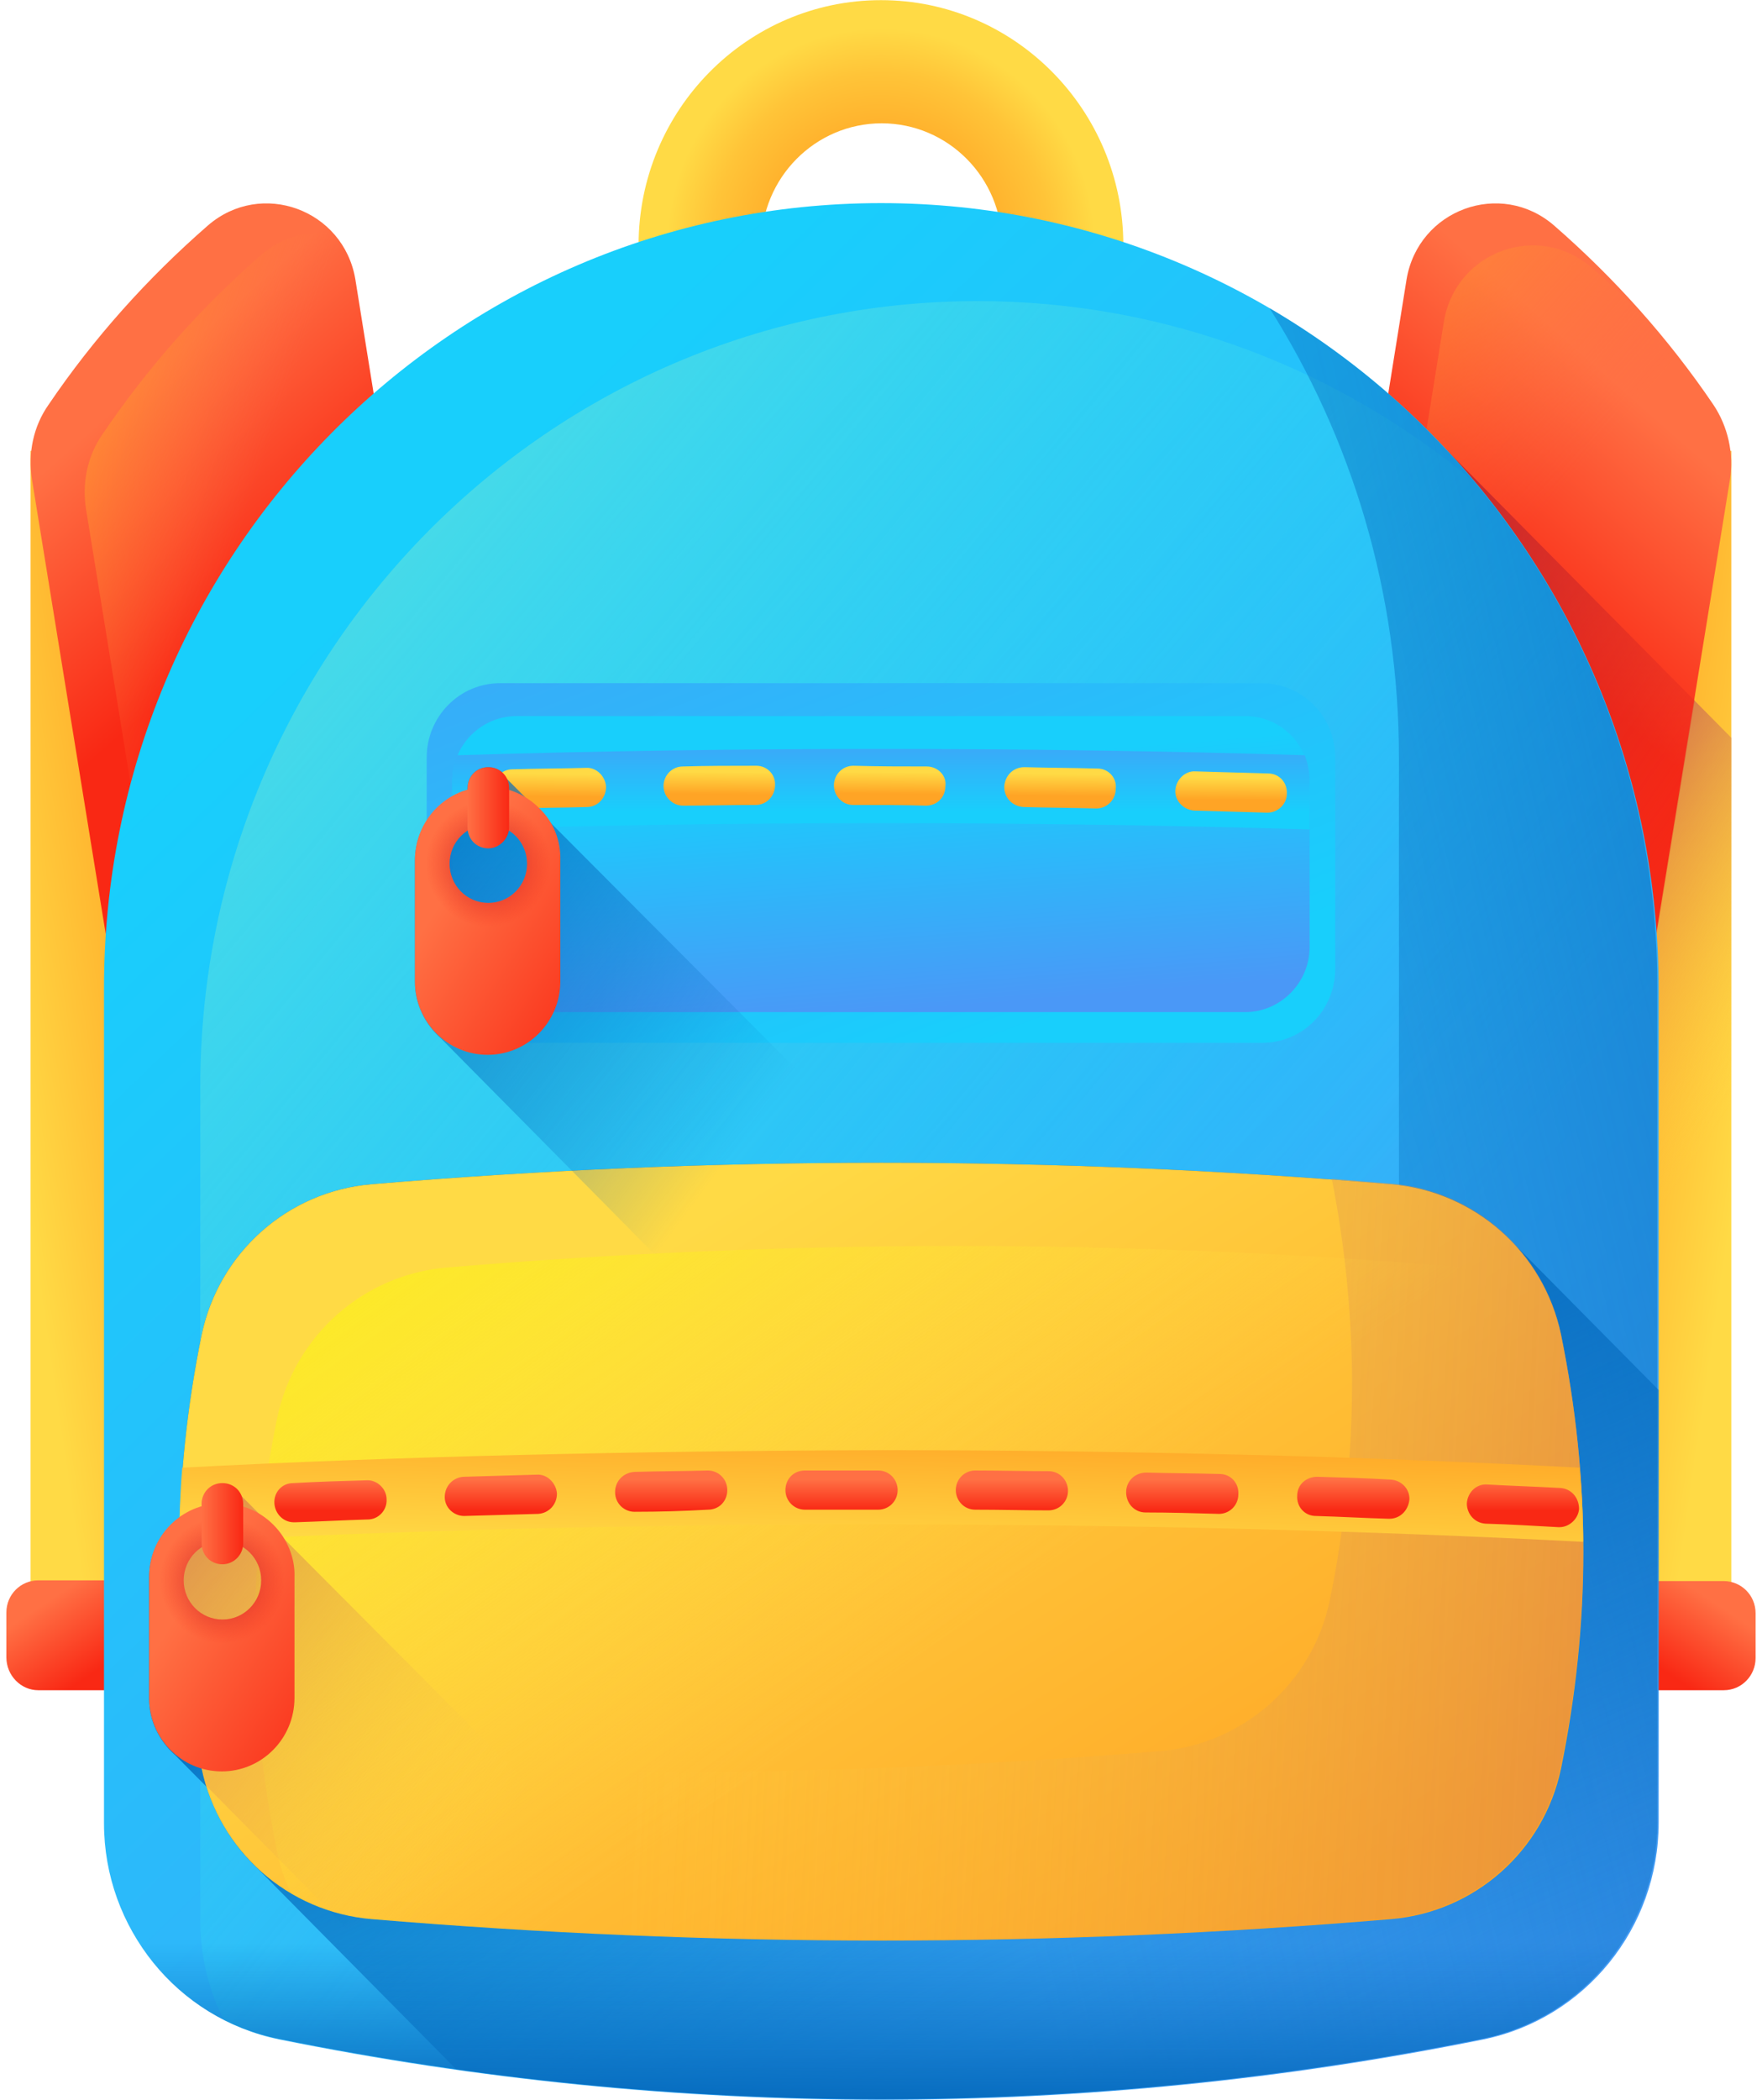 <svg width="47" height="56" viewBox="0 0 47 56" fill="none" xmlns="http://www.w3.org/2000/svg">
<path d="M0.815 12.024H3.679V43.677H0.815V12.024Z" fill="url(#paint0_linear_1_564)"/>
<path d="M3.68 45.077H1.02C0.558 45.077 0.17 44.685 0.17 44.2V43.005C0.17 42.52 0.558 42.147 1.02 42.147H3.68V45.077Z" fill="url(#paint1_linear_1_564)"/>
<path d="M12.379 25.536H2.922L0.853 12.789C0.742 12.08 0.89 11.37 1.296 10.792C2.497 9.019 3.938 7.414 5.545 6.014C6.967 4.782 9.165 5.585 9.479 7.451L12.379 25.536Z" fill="url(#paint2_linear_1_564)"/>
<path d="M12.38 25.536L9.461 7.451C9.387 6.985 9.184 6.555 8.889 6.238C8.242 6.145 7.54 6.294 6.968 6.798C5.361 8.198 3.938 9.803 2.738 11.576C2.331 12.154 2.184 12.882 2.294 13.573L4.234 25.536H12.38Z" fill="url(#paint3_linear_1_564)"/>
<path d="M43.319 12.024H46.182V43.677H43.319V12.024Z" fill="url(#paint4_linear_1_564)"/>
<path d="M43.319 16.783V43.677H46.182V19.676L43.319 16.783Z" fill="url(#paint5_linear_1_564)"/>
<path d="M43.319 45.077H45.979C46.459 45.077 46.829 44.685 46.829 44.218V43.024C46.829 42.539 46.441 42.166 45.979 42.166H43.319V45.077Z" fill="url(#paint6_linear_1_564)"/>
<path d="M34.619 25.536H44.077L46.145 12.789C46.256 12.098 46.09 11.37 45.702 10.792C44.501 9.019 43.061 7.414 41.454 6.014C40.031 4.782 37.833 5.585 37.519 7.451L34.619 25.536Z" fill="url(#paint7_linear_1_564)"/>
<path d="M44.076 25.536L46.145 12.789C46.256 12.098 46.089 11.371 45.701 10.792C45.221 10.083 44.685 9.392 44.131 8.739C43.596 8.179 43.041 7.638 42.45 7.134C41.028 5.902 38.83 6.705 38.516 8.571L35.782 25.536H44.076Z" fill="url(#paint8_linear_1_564)"/>
<path d="M38.572 25.536H44.095L45.203 18.687L38.572 11.986V25.536Z" fill="url(#paint9_linear_1_564)"/>
<path d="M29.964 13.069H17.034V6.537C17.034 2.935 19.934 0.004 23.499 0.004C27.064 0.004 29.964 2.935 29.964 6.537V13.069ZM20.285 9.784H26.732V6.537C26.732 4.745 25.291 3.289 23.518 3.289C21.744 3.289 20.304 4.745 20.304 6.537L20.285 9.784Z" fill="url(#paint10_radial_1_564)"/>
<path d="M39.57 54.39C28.967 56.536 18.05 56.536 7.448 54.39C4.732 53.83 2.774 51.422 2.774 48.623V26.376C2.756 14.805 12.047 5.417 23.5 5.417C34.952 5.417 44.243 14.805 44.243 26.376V48.604C44.243 51.422 42.285 53.83 39.57 54.39Z" fill="url(#paint11_linear_1_564)"/>
<path d="M26.085 8.03C14.633 8.03 5.342 17.418 5.342 28.989V51.217C5.342 52.169 5.563 53.065 5.97 53.868C6.432 54.092 6.912 54.278 7.448 54.371C18.05 56.518 28.967 56.518 39.569 54.371C42.285 53.812 44.243 51.404 44.243 48.605V26.376C44.243 21.262 42.414 16.559 39.403 12.92C35.801 9.877 31.146 8.03 26.085 8.03Z" fill="url(#paint12_linear_1_564)"/>
<path d="M33.862 8.216C36.06 11.688 37.316 15.794 37.316 20.217V43.882C37.316 46.869 35.229 49.444 32.329 50.023C22.724 51.964 12.878 52.262 3.199 50.9C3.938 52.654 5.49 53.98 7.411 54.371C18.013 56.518 28.93 56.518 39.533 54.371C42.248 53.812 44.206 51.404 44.206 48.604V26.376C44.243 18.631 40.068 11.856 33.862 8.216Z" fill="url(#paint13_linear_1_564)"/>
<path d="M39.57 54.39C42.285 53.83 44.243 51.423 44.243 48.623V37.07L40.401 33.188C39.57 32.274 38.406 31.677 37.113 31.583C28.043 30.818 18.974 30.818 9.904 31.583C7.688 31.77 5.841 33.394 5.379 35.596C4.585 39.478 4.585 43.285 5.379 47.167C5.601 48.212 6.136 49.146 6.875 49.836L12.176 55.193C21.264 56.48 30.537 56.219 39.57 54.39Z" fill="url(#paint14_linear_1_564)"/>
<path d="M2.756 47.261V48.604C2.756 51.404 4.714 53.83 7.429 54.371C18.032 56.518 28.948 56.518 39.551 54.371C42.266 53.811 44.224 51.404 44.224 48.604V47.261H2.756Z" fill="url(#paint15_linear_1_564)"/>
<path d="M6.414 39.87C6.321 39.683 6.137 39.571 5.934 39.571C5.62 39.571 5.379 39.814 5.379 40.131V40.187C4.567 40.43 3.976 41.176 3.976 42.072V45.301C3.976 45.898 4.253 46.44 4.678 46.813L13.101 55.323C15.373 55.622 17.645 55.809 19.935 55.921V54.26C19.935 53.718 19.713 53.233 19.362 52.86L6.414 39.87Z" fill="url(#paint16_linear_1_564)"/>
<path d="M37.113 51.18C28.043 51.945 18.974 51.945 9.904 51.18C7.688 50.993 5.841 49.37 5.379 47.167C4.585 43.285 4.585 39.478 5.379 35.596C5.841 33.394 7.688 31.77 9.904 31.583C18.974 30.818 28.043 30.818 37.113 31.583C39.33 31.77 41.177 33.394 41.639 35.596C42.433 39.478 42.433 43.285 41.639 47.167C41.177 49.37 39.33 50.993 37.113 51.18Z" fill="url(#paint17_linear_1_564)"/>
<path d="M41.638 35.577C41.176 33.375 39.329 31.751 37.113 31.564C36.577 31.527 36.06 31.471 35.524 31.434C36.263 35.204 36.244 38.918 35.469 42.688C35.007 44.89 33.16 46.514 30.943 46.701C22.391 47.41 13.857 47.447 5.305 46.831C5.323 46.943 5.342 47.037 5.36 47.149C5.822 49.351 7.669 50.975 9.886 51.161C18.955 51.926 28.025 51.926 37.094 51.161C39.311 50.975 41.158 49.351 41.62 47.149C42.432 43.285 42.432 39.478 41.638 35.577Z" fill="url(#paint18_linear_1_564)"/>
<path d="M37.113 51.18C39.33 50.993 41.177 49.37 41.639 47.167C42.433 43.285 42.433 39.478 41.639 35.596C41.565 35.204 41.435 34.849 41.269 34.495C40.623 34.121 39.902 33.879 39.127 33.804C30.057 33.039 20.988 33.039 11.918 33.804C9.702 33.991 7.854 35.614 7.393 37.817C6.598 41.699 6.598 45.506 7.393 49.388C7.466 49.78 7.596 50.135 7.762 50.489C8.409 50.863 9.129 51.105 9.905 51.18C18.974 51.945 28.044 51.945 37.113 51.18Z" fill="url(#paint19_linear_1_564)"/>
<path d="M4.862 39.142C4.806 39.795 4.788 40.467 4.77 41.12C10.44 40.822 16.905 40.654 23.5 40.654C30.094 40.654 36.559 40.822 42.23 41.12C42.23 40.467 42.193 39.795 42.137 39.142C36.485 38.843 30.057 38.675 23.5 38.675C16.942 38.694 10.514 38.843 4.862 39.142Z" fill="url(#paint20_linear_1_564)"/>
<path d="M41.602 40.728C41.584 40.728 41.584 40.728 41.566 40.728C40.919 40.691 40.273 40.654 39.626 40.635C39.331 40.616 39.127 40.374 39.127 40.094C39.146 39.795 39.386 39.571 39.663 39.59C40.328 39.627 40.974 39.646 41.621 39.683C41.916 39.702 42.12 39.944 42.12 40.243C42.101 40.504 41.861 40.728 41.602 40.728ZM7.837 40.598C7.56 40.598 7.338 40.374 7.319 40.094C7.301 39.795 7.523 39.553 7.818 39.553C8.465 39.515 9.111 39.496 9.776 39.478C10.053 39.459 10.312 39.702 10.312 39.982C10.33 40.28 10.09 40.523 9.813 40.523C9.167 40.542 8.502 40.579 7.874 40.598C7.855 40.598 7.855 40.598 7.837 40.598ZM37.059 40.504H37.04C36.394 40.486 35.747 40.448 35.101 40.43C34.805 40.43 34.583 40.187 34.602 39.888C34.602 39.59 34.842 39.385 35.138 39.385C35.803 39.403 36.449 39.422 37.096 39.459C37.391 39.478 37.613 39.721 37.594 40C37.557 40.299 37.336 40.504 37.059 40.504ZM12.381 40.43C12.104 40.43 11.863 40.206 11.863 39.926C11.863 39.627 12.085 39.403 12.362 39.385C13.009 39.366 13.655 39.347 14.32 39.328C14.597 39.31 14.837 39.553 14.856 39.833C14.856 40.131 14.634 40.355 14.357 40.374C13.692 40.392 13.046 40.411 12.381 40.43C12.399 40.43 12.399 40.43 12.381 40.43ZM32.515 40.374C32.515 40.374 32.496 40.374 32.515 40.374C31.85 40.355 31.203 40.336 30.557 40.336C30.261 40.336 30.039 40.094 30.039 39.795C30.039 39.496 30.279 39.273 30.575 39.273C31.221 39.291 31.887 39.291 32.533 39.31C32.829 39.31 33.05 39.553 33.032 39.851C33.032 40.15 32.792 40.374 32.515 40.374ZM16.925 40.318C16.648 40.318 16.407 40.094 16.407 39.795C16.407 39.496 16.629 39.273 16.925 39.254C17.571 39.235 18.218 39.235 18.883 39.217C19.16 39.217 19.4 39.441 19.4 39.739C19.4 40.038 19.178 40.262 18.883 40.262C18.236 40.299 17.59 40.318 16.925 40.318C16.943 40.318 16.925 40.318 16.925 40.318ZM27.971 40.28C27.324 40.28 26.678 40.262 26.013 40.262C25.717 40.262 25.495 40.019 25.495 39.739C25.495 39.441 25.735 39.217 26.013 39.217C26.659 39.217 27.324 39.235 27.971 39.235C28.266 39.235 28.488 39.478 28.488 39.758C28.488 40.056 28.248 40.28 27.971 40.28ZM21.469 40.262C21.192 40.262 20.951 40.038 20.951 39.739C20.951 39.441 21.173 39.217 21.469 39.217C22.115 39.217 22.762 39.217 23.427 39.217C23.722 39.217 23.944 39.459 23.944 39.739C23.944 40.038 23.704 40.262 23.427 40.262C22.78 40.262 22.134 40.262 21.469 40.262C21.487 40.262 21.469 40.262 21.469 40.262Z" fill="url(#paint21_linear_1_564)"/>
<path d="M6.414 39.87C6.321 39.683 6.137 39.571 5.933 39.571C5.619 39.571 5.379 39.814 5.379 40.131V40.187C5.158 40.243 4.973 40.355 4.788 40.467C4.714 42.688 4.918 44.909 5.379 47.149C5.416 47.298 5.453 47.466 5.49 47.615L8.797 50.956C9.148 51.068 9.517 51.143 9.886 51.18C12.639 51.404 15.409 51.572 18.162 51.665L6.414 39.87Z" fill="url(#paint22_linear_1_564)"/>
<path d="M7.3 40.672C6.949 40.318 6.469 40.094 5.915 40.094C4.844 40.094 3.976 40.971 3.976 42.053V45.282C3.976 46.365 4.844 47.242 5.915 47.242C6.986 47.242 7.855 46.365 7.855 45.282V42.053C7.873 41.531 7.651 41.027 7.3 40.672ZM5.934 43.192C5.361 43.192 4.899 42.725 4.899 42.147C4.899 41.568 5.361 41.102 5.934 41.102C6.506 41.102 6.968 41.568 6.968 42.147C6.968 42.725 6.506 43.192 5.934 43.192Z" fill="url(#paint23_linear_1_564)"/>
<path d="M5.933 40.318C4.936 40.318 4.123 41.139 4.123 42.147C4.123 43.155 4.936 43.976 5.933 43.976C6.931 43.976 7.743 43.155 7.743 42.147C7.743 41.139 6.931 40.318 5.933 40.318ZM5.933 43.192C5.361 43.192 4.899 42.725 4.899 42.147C4.899 41.568 5.361 41.102 5.933 41.102C6.506 41.102 6.968 41.568 6.968 42.147C6.968 42.725 6.506 43.192 5.933 43.192Z" fill="url(#paint24_radial_1_564)"/>
<path d="M5.932 41.718C5.618 41.718 5.378 41.475 5.378 41.158V40.112C5.378 39.795 5.618 39.553 5.932 39.553C6.246 39.553 6.486 39.795 6.486 40.112V41.158C6.486 41.475 6.228 41.718 5.932 41.718Z" fill="url(#paint25_linear_1_564)"/>
<path d="M33.658 27.813H13.34C12.268 27.813 11.382 26.936 11.382 25.835V20.198C11.382 19.116 12.25 18.22 13.34 18.22H33.658C34.73 18.22 35.616 19.097 35.616 20.198V25.835C35.616 26.936 34.748 27.813 33.658 27.813Z" fill="url(#paint26_linear_1_564)"/>
<path d="M33.215 26.992H13.783C12.823 26.992 12.065 26.208 12.065 25.256V20.833C12.065 19.862 12.841 19.097 13.783 19.097H33.215C34.176 19.097 34.933 19.881 34.933 20.833V25.256C34.933 26.208 34.157 26.992 33.215 26.992Z" fill="url(#paint27_linear_1_564)"/>
<path d="M23.499 21.953C27.397 21.953 31.257 22.009 34.933 22.121V20.814C34.933 20.572 34.878 20.348 34.804 20.142C31.165 20.03 27.36 19.974 23.499 19.974C19.639 19.974 15.834 20.03 12.195 20.142C12.102 20.348 12.065 20.572 12.065 20.814V22.121C15.741 22.009 19.602 21.953 23.499 21.953Z" fill="url(#paint28_linear_1_564)"/>
<path d="M20.174 20.422C19.509 20.422 18.863 20.422 18.216 20.441C17.921 20.441 17.699 20.684 17.699 20.964C17.699 21.244 17.939 21.486 18.216 21.486C18.863 21.486 19.509 21.468 20.156 21.468C20.451 21.468 20.673 21.225 20.673 20.945C20.692 20.665 20.47 20.422 20.174 20.422Z" fill="url(#paint29_linear_1_564)"/>
<path d="M15.631 20.478C14.984 20.497 14.319 20.497 13.673 20.516C13.377 20.516 13.155 20.758 13.174 21.057C13.174 21.337 13.414 21.561 13.691 21.561H13.71C14.356 21.542 15.003 21.542 15.649 21.523C15.945 21.523 16.166 21.281 16.166 20.982C16.148 20.702 15.908 20.46 15.631 20.478Z" fill="url(#paint30_linear_1_564)"/>
<path d="M24.719 20.441C24.073 20.441 23.426 20.441 22.761 20.422C22.466 20.422 22.244 20.665 22.244 20.945C22.244 21.225 22.466 21.468 22.761 21.468C23.408 21.468 24.054 21.468 24.701 21.486C24.996 21.486 25.218 21.262 25.218 20.964C25.255 20.684 25.015 20.441 24.719 20.441Z" fill="url(#paint31_linear_1_564)"/>
<path d="M29.281 20.497C28.634 20.478 27.988 20.478 27.323 20.46C27.027 20.46 26.806 20.684 26.787 20.982C26.787 21.281 27.009 21.505 27.304 21.523C27.951 21.542 28.597 21.542 29.244 21.561C29.521 21.561 29.761 21.337 29.761 21.038C29.798 20.74 29.558 20.497 29.281 20.497Z" fill="url(#paint32_linear_1_564)"/>
<path d="M33.826 20.628C33.179 20.609 32.533 20.59 31.886 20.572C31.609 20.553 31.369 20.796 31.351 21.076C31.332 21.355 31.572 21.598 31.849 21.617C32.496 21.635 33.142 21.654 33.789 21.673C33.789 21.673 33.789 21.673 33.807 21.673C34.084 21.673 34.325 21.449 34.325 21.169C34.343 20.87 34.121 20.628 33.826 20.628Z" fill="url(#paint33_linear_1_564)"/>
<path d="M13.506 20.758C13.413 20.572 13.229 20.46 13.025 20.46C12.711 20.46 12.471 20.702 12.471 21.02V21.076C11.659 21.318 11.067 22.065 11.067 22.961V26.189C11.067 26.787 11.345 27.328 11.769 27.701L20.192 36.212C22.464 36.51 24.736 36.697 27.027 36.809V35.148C27.027 34.607 26.805 34.121 26.454 33.748L13.506 20.758Z" fill="url(#paint34_linear_1_564)"/>
<path d="M14.392 21.561C14.041 21.206 13.561 20.982 13.007 20.982C11.935 20.982 11.067 21.86 11.067 22.942V26.171C11.067 27.253 11.935 28.131 13.007 28.131C14.078 28.131 14.946 27.253 14.946 26.171V22.961C14.965 22.419 14.762 21.916 14.392 21.561ZM13.025 24.081C12.453 24.081 11.991 23.614 11.991 23.035C11.991 22.457 12.453 21.99 13.025 21.99C13.598 21.99 14.06 22.457 14.06 23.035C14.06 23.614 13.598 24.081 13.025 24.081Z" fill="url(#paint35_linear_1_564)"/>
<path d="M13.026 21.206C12.029 21.206 11.216 22.027 11.216 23.035C11.216 24.043 12.029 24.864 13.026 24.864C14.024 24.864 14.836 24.043 14.836 23.035C14.836 22.027 14.024 21.206 13.026 21.206ZM13.026 24.081C12.453 24.081 11.992 23.614 11.992 23.035C11.992 22.457 12.453 21.99 13.026 21.99C13.599 21.99 14.06 22.457 14.06 23.035C14.06 23.614 13.599 24.081 13.026 24.081Z" fill="url(#paint36_radial_1_564)"/>
<path d="M13.026 22.625C12.712 22.625 12.472 22.382 12.472 22.065V21.02C12.472 20.702 12.712 20.46 13.026 20.46C13.34 20.46 13.58 20.702 13.58 21.02V22.065C13.58 22.363 13.321 22.625 13.026 22.625Z" fill="url(#paint37_linear_1_564)"/>
<defs>
<linearGradient id="paint0_linear_1_564" x1="0.15" y1="28.167" x2="5.021" y2="27.46" gradientUnits="userSpaceOnUse">
<stop stop-color="#FFDA45"/>
<stop offset="1" stop-color="#FFA425"/>
</linearGradient>
<linearGradient id="paint1_linear_1_564" x1="1.457" y1="42.582" x2="2.709" y2="44.472" gradientUnits="userSpaceOnUse">
<stop stop-color="#FF7044"/>
<stop offset="1" stop-color="#F92814"/>
</linearGradient>
<linearGradient id="paint2_linear_1_564" x1="2.233" y1="11.622" x2="6.634" y2="16.628" gradientUnits="userSpaceOnUse">
<stop stop-color="#FF7044"/>
<stop offset="1" stop-color="#F92814"/>
</linearGradient>
<linearGradient id="paint3_linear_1_564" x1="5.891" y1="15.651" x2="-1.006" y2="13.268" gradientUnits="userSpaceOnUse">
<stop stop-color="#FF7044" stop-opacity="0"/>
<stop offset="0.25" stop-color="#FF813A" stop-opacity="0.25"/>
<stop offset="0.719" stop-color="#FF9A2B" stop-opacity="0.719"/>
<stop offset="1" stop-color="#FFA425"/>
</linearGradient>
<linearGradient id="paint4_linear_1_564" x1="46.809" y1="28.167" x2="41.938" y2="27.46" gradientUnits="userSpaceOnUse">
<stop stop-color="#FFDA45"/>
<stop offset="1" stop-color="#FFA425"/>
</linearGradient>
<linearGradient id="paint5_linear_1_564" x1="44.926" y1="31.35" x2="36.758" y2="25.787" gradientUnits="userSpaceOnUse">
<stop stop-color="#FFDA45" stop-opacity="0"/>
<stop offset="0.519" stop-color="#D9874F" stop-opacity="0.519"/>
<stop offset="1" stop-color="#B53759"/>
</linearGradient>
<linearGradient id="paint6_linear_1_564" x1="45.503" y1="42.582" x2="44.251" y2="44.473" gradientUnits="userSpaceOnUse">
<stop stop-color="#FF7044"/>
<stop offset="1" stop-color="#F92814"/>
</linearGradient>
<linearGradient id="paint7_linear_1_564" x1="44.726" y1="11.622" x2="40.325" y2="16.628" gradientUnits="userSpaceOnUse">
<stop stop-color="#FF7044"/>
<stop offset="1" stop-color="#F92814"/>
</linearGradient>
<linearGradient id="paint8_linear_1_564" x1="38.934" y1="16.153" x2="30.025" y2="8.308" gradientUnits="userSpaceOnUse">
<stop stop-color="#FF7044" stop-opacity="0"/>
<stop offset="0.25" stop-color="#FF813A" stop-opacity="0.25"/>
<stop offset="0.719" stop-color="#FF9A2B" stop-opacity="0.719"/>
<stop offset="1" stop-color="#FFA425"/>
</linearGradient>
<linearGradient id="paint9_linear_1_564" x1="46.788" y1="24.57" x2="35.023" y2="16.419" gradientUnits="userSpaceOnUse">
<stop stop-color="#F92814" stop-opacity="0"/>
<stop offset="0.066" stop-color="#F32817" stop-opacity="0.066"/>
<stop offset="0.433" stop-color="#D82723" stop-opacity="0.433"/>
<stop offset="0.757" stop-color="#C7272A" stop-opacity="0.757"/>
<stop offset="1" stop-color="#C1272D"/>
</linearGradient>
<radialGradient id="paint10_radial_1_564" cx="0" cy="0" r="1" gradientUnits="userSpaceOnUse" gradientTransform="translate(23.5 6.539) scale(5.713 5.772)">
<stop stop-color="#FFA425"/>
<stop offset="0.292" stop-color="#FFA727"/>
<stop offset="0.55" stop-color="#FFB22D"/>
<stop offset="0.792" stop-color="#FFC438"/>
<stop offset="1" stop-color="#FFDA45"/>
</radialGradient>
<linearGradient id="paint11_linear_1_564" x1="7.528" y1="17.552" x2="45.064" y2="56.521" gradientUnits="userSpaceOnUse">
<stop stop-color="#18CFFC"/>
<stop offset="1" stop-color="#4A98F7"/>
</linearGradient>
<linearGradient id="paint12_linear_1_564" x1="32.111" y1="41.325" x2="-1.408" y2="13.723" gradientUnits="userSpaceOnUse">
<stop stop-color="#18CFFC" stop-opacity="0"/>
<stop offset="1" stop-color="#65E1DC"/>
</linearGradient>
<linearGradient id="paint13_linear_1_564" x1="23.272" y1="34.655" x2="63.631" y2="24.813" gradientUnits="userSpaceOnUse">
<stop stop-color="#0469BC" stop-opacity="0"/>
<stop offset="1" stop-color="#0469BC"/>
</linearGradient>
<linearGradient id="paint14_linear_1_564" x1="31.513" y1="57.485" x2="21.914" y2="36.132" gradientUnits="userSpaceOnUse">
<stop stop-color="#0469BC" stop-opacity="0"/>
<stop offset="1" stop-color="#0469BC"/>
</linearGradient>
<linearGradient id="paint15_linear_1_564" x1="23.5" y1="51.83" x2="23.5" y2="56.298" gradientUnits="userSpaceOnUse">
<stop stop-color="#0469BC" stop-opacity="0"/>
<stop offset="1" stop-color="#0469BC"/>
</linearGradient>
<linearGradient id="paint16_linear_1_564" x1="11.758" y1="49.517" x2="7.156" y2="43.747" gradientUnits="userSpaceOnUse">
<stop stop-color="#0469BC" stop-opacity="0"/>
<stop offset="1" stop-color="#0469BC"/>
</linearGradient>
<linearGradient id="paint17_linear_1_564" x1="18.268" y1="32.851" x2="31.183" y2="53.459" gradientUnits="userSpaceOnUse">
<stop stop-color="#FFDA45"/>
<stop offset="1" stop-color="#FFA425"/>
</linearGradient>
<linearGradient id="paint18_linear_1_564" x1="17.023" y1="41.059" x2="65.195" y2="43.5" gradientUnits="userSpaceOnUse">
<stop stop-color="#FFDA45" stop-opacity="0"/>
<stop offset="0.519" stop-color="#D9874F" stop-opacity="0.519"/>
<stop offset="1" stop-color="#B53759"/>
</linearGradient>
<linearGradient id="paint19_linear_1_564" x1="25.357" y1="43.701" x2="14.037" y2="27.894" gradientUnits="userSpaceOnUse">
<stop stop-color="#FFDA45" stop-opacity="0"/>
<stop offset="0.625" stop-color="#FDE82B" stop-opacity="0.625"/>
<stop offset="1" stop-color="#FCEE21"/>
</linearGradient>
<linearGradient id="paint20_linear_1_564" x1="23.479" y1="41.615" x2="23.614" y2="37.809" gradientUnits="userSpaceOnUse">
<stop stop-color="#FFDA45"/>
<stop offset="1" stop-color="#FFA425"/>
</linearGradient>
<linearGradient id="paint21_linear_1_564" x1="24.718" y1="39.455" x2="24.718" y2="40.286" gradientUnits="userSpaceOnUse">
<stop stop-color="#FF7044"/>
<stop offset="1" stop-color="#F92814"/>
</linearGradient>
<linearGradient id="paint22_linear_1_564" x1="12.812" y1="49.447" x2="-1.014" y2="38.872" gradientUnits="userSpaceOnUse">
<stop stop-color="#FFDA45" stop-opacity="0"/>
<stop offset="0.519" stop-color="#D9874F" stop-opacity="0.519"/>
<stop offset="1" stop-color="#B53759"/>
</linearGradient>
<linearGradient id="paint23_linear_1_564" x1="4.793" y1="42.944" x2="9.669" y2="46.047" gradientUnits="userSpaceOnUse">
<stop stop-color="#FF7044"/>
<stop offset="1" stop-color="#F92814"/>
</linearGradient>
<radialGradient id="paint24_radial_1_564" cx="0" cy="0" r="1" gradientUnits="userSpaceOnUse" gradientTransform="translate(5.929 42.149) scale(1.666 1.684)">
<stop stop-color="#C1272D"/>
<stop offset="0.264" stop-color="#C5272B" stop-opacity="0.736"/>
<stop offset="0.535" stop-color="#D12726" stop-opacity="0.465"/>
<stop offset="0.807" stop-color="#E6281D" stop-opacity="0.193"/>
<stop offset="1" stop-color="#F92814" stop-opacity="0"/>
</radialGradient>
<linearGradient id="paint25_linear_1_564" x1="5.376" y1="40.645" x2="6.48" y2="40.645" gradientUnits="userSpaceOnUse">
<stop stop-color="#FF7044"/>
<stop offset="1" stop-color="#F92814"/>
</linearGradient>
<linearGradient id="paint26_linear_1_564" x1="25.454" y1="28.224" x2="17.257" y2="6.896" gradientUnits="userSpaceOnUse">
<stop stop-color="#18CFFC"/>
<stop offset="1" stop-color="#4A98F7"/>
</linearGradient>
<linearGradient id="paint27_linear_1_564" x1="23.294" y1="20.435" x2="23.825" y2="26.994" gradientUnits="userSpaceOnUse">
<stop stop-color="#18CFFC"/>
<stop offset="1" stop-color="#4A98F7"/>
</linearGradient>
<linearGradient id="paint28_linear_1_564" x1="23.5" y1="21.657" x2="23.5" y2="19.165" gradientUnits="userSpaceOnUse">
<stop stop-color="#18CFFC"/>
<stop offset="1" stop-color="#4A98F7"/>
</linearGradient>
<linearGradient id="paint29_linear_1_564" x1="19.206" y1="20.587" x2="19.201" y2="21.181" gradientUnits="userSpaceOnUse">
<stop stop-color="#FFDA45"/>
<stop offset="1" stop-color="#FFA425"/>
</linearGradient>
<linearGradient id="paint30_linear_1_564" x1="14.661" y1="20.638" x2="14.656" y2="21.246" gradientUnits="userSpaceOnUse">
<stop stop-color="#FFDA45"/>
<stop offset="1" stop-color="#FFA425"/>
</linearGradient>
<linearGradient id="paint31_linear_1_564" x1="23.753" y1="20.592" x2="23.748" y2="21.173" gradientUnits="userSpaceOnUse">
<stop stop-color="#FFDA45"/>
<stop offset="1" stop-color="#FFA425"/>
</linearGradient>
<linearGradient id="paint32_linear_1_564" x1="28.296" y1="20.639" x2="28.291" y2="21.227" gradientUnits="userSpaceOnUse">
<stop stop-color="#FFDA45"/>
<stop offset="1" stop-color="#FFA425"/>
</linearGradient>
<linearGradient id="paint33_linear_1_564" x1="32.839" y1="20.737" x2="32.834" y2="21.338" gradientUnits="userSpaceOnUse">
<stop stop-color="#FFDA45"/>
<stop offset="1" stop-color="#FFA425"/>
</linearGradient>
<linearGradient id="paint34_linear_1_564" x1="19.663" y1="30.573" x2="7.325" y2="21.425" gradientUnits="userSpaceOnUse">
<stop stop-color="#0469BC" stop-opacity="0"/>
<stop offset="1" stop-color="#0469BC"/>
</linearGradient>
<linearGradient id="paint35_linear_1_564" x1="11.887" y1="23.834" x2="16.764" y2="26.937" gradientUnits="userSpaceOnUse">
<stop stop-color="#FF7044"/>
<stop offset="1" stop-color="#F92814"/>
</linearGradient>
<radialGradient id="paint36_radial_1_564" cx="0" cy="0" r="1" gradientUnits="userSpaceOnUse" gradientTransform="translate(13.025 23.039) scale(1.666 1.684)">
<stop stop-color="#C1272D"/>
<stop offset="0.264" stop-color="#C5272B" stop-opacity="0.736"/>
<stop offset="0.535" stop-color="#D12726" stop-opacity="0.465"/>
<stop offset="0.807" stop-color="#E6281D" stop-opacity="0.193"/>
<stop offset="1" stop-color="#F92814" stop-opacity="0"/>
</radialGradient>
<linearGradient id="paint37_linear_1_564" x1="12.472" y1="21.535" x2="13.577" y2="21.535" gradientUnits="userSpaceOnUse">
<stop stop-color="#FF7044"/>
<stop offset="1" stop-color="#F92814"/>
</linearGradient>
</defs>
</svg>
